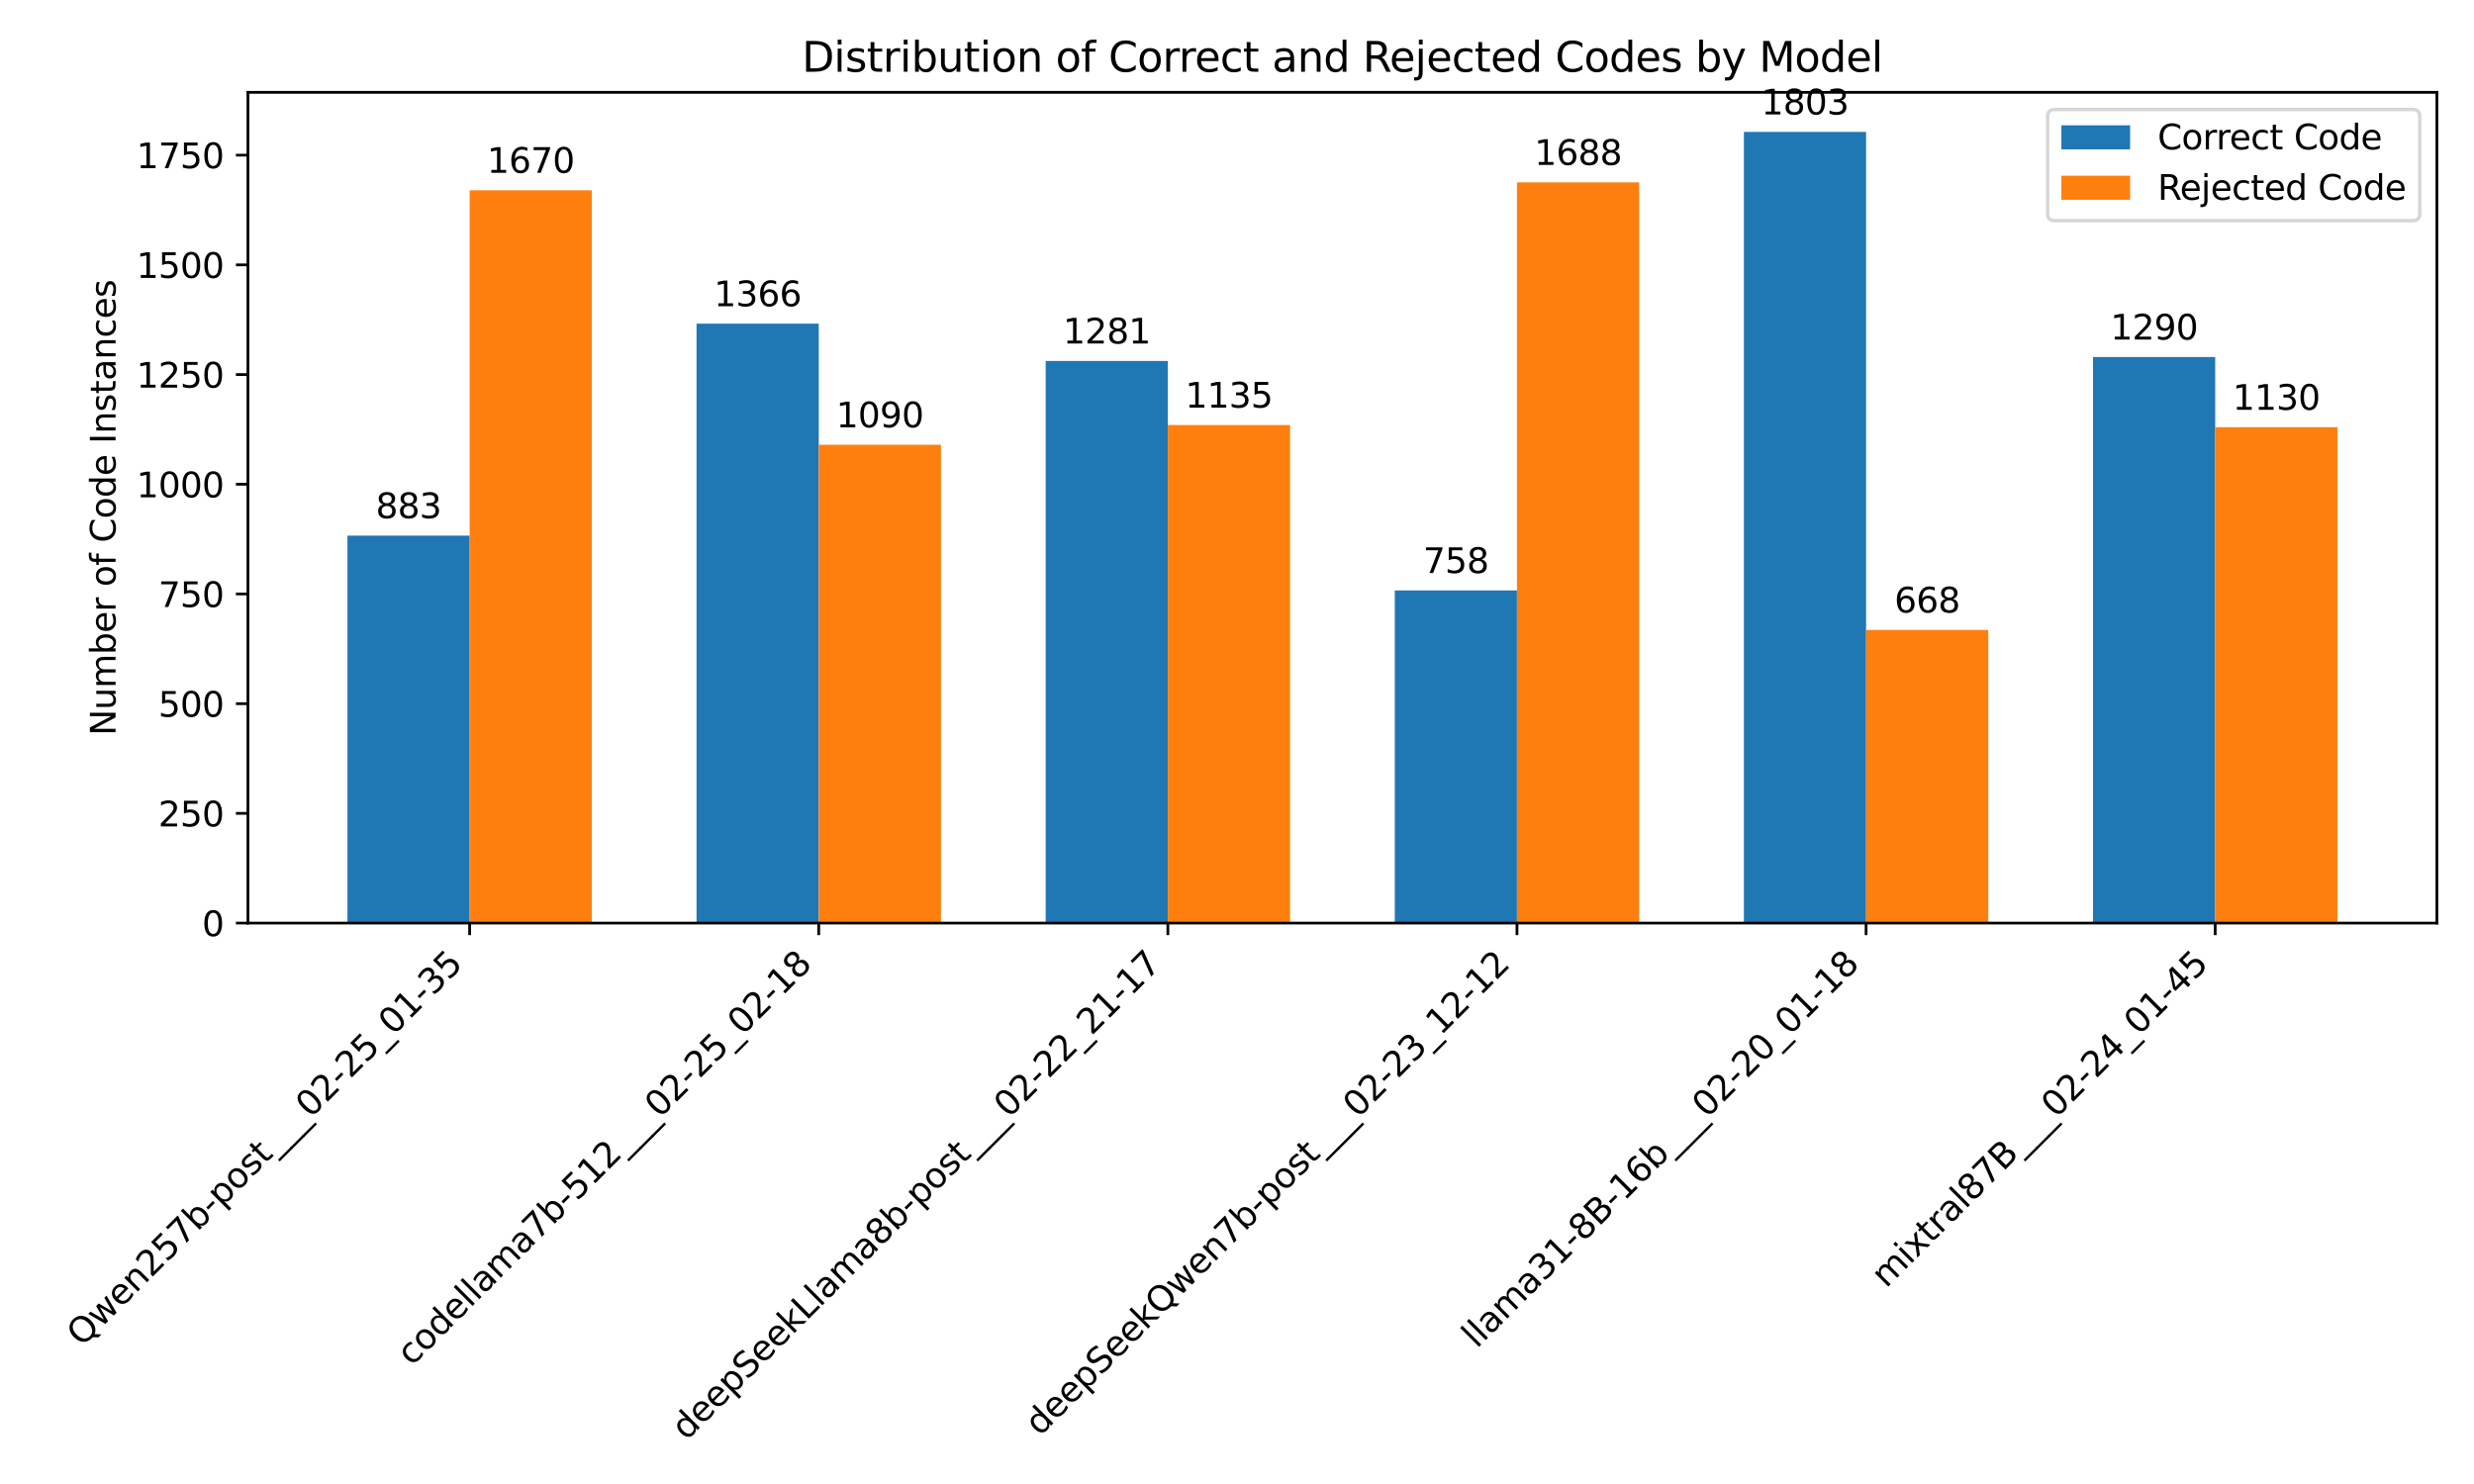 <?xml version="1.0" encoding="utf-8" standalone="no"?>
<!DOCTYPE svg PUBLIC "-//W3C//DTD SVG 1.1//EN"
  "http://www.w3.org/Graphics/SVG/1.1/DTD/svg11.dtd">
<svg xmlns:xlink="http://www.w3.org/1999/xlink" width="720pt" height="432pt" viewBox="0 0 720 432" xmlns="http://www.w3.org/2000/svg" version="1.1">
 <defs>
  <style type="text/css">*{stroke-linejoin: round; stroke-linecap: butt}</style>
 </defs>
 <g id="figure_1">
  <g id="patch_1">
   <path d="M 0 432 
L 720 432 
L 720 0 
L 0 0 
z
" style="fill: #ffffff"/>
  </g>
  <g id="axes_1">
   <g id="patch_2">
    <path d="M 72.157 268.712 
L 709.2 268.712 
L 709.2 26.88 
L 72.157 26.88 
z
" style="fill: #ffffff"/>
   </g>
   <g id="patch_3">
    <path d="M 101.113 268.712 
L 136.674 268.712 
L 136.674 155.917 
L 101.113 155.917 
z
" clip-path="url(#pff0de6bb95)" style="fill: #1f77b4"/>
   </g>
   <g id="patch_4">
    <path d="M 202.715 268.712 
L 238.276 268.712 
L 238.276 94.218 
L 202.715 94.218 
z
" clip-path="url(#pff0de6bb95)" style="fill: #1f77b4"/>
   </g>
   <g id="patch_5">
    <path d="M 304.317 268.712 
L 339.877 268.712 
L 339.877 105.076 
L 304.317 105.076 
z
" clip-path="url(#pff0de6bb95)" style="fill: #1f77b4"/>
   </g>
   <g id="patch_6">
    <path d="M 405.919 268.712 
L 441.479 268.712 
L 441.479 171.885 
L 405.919 171.885 
z
" clip-path="url(#pff0de6bb95)" style="fill: #1f77b4"/>
   </g>
   <g id="patch_7">
    <path d="M 507.52 268.712 
L 543.081 268.712 
L 543.081 38.396 
L 507.52 38.396 
z
" clip-path="url(#pff0de6bb95)" style="fill: #1f77b4"/>
   </g>
   <g id="patch_8">
    <path d="M 609.122 268.712 
L 644.683 268.712 
L 644.683 103.927 
L 609.122 103.927 
z
" clip-path="url(#pff0de6bb95)" style="fill: #1f77b4"/>
   </g>
   <g id="patch_9">
    <path d="M 136.674 268.712 
L 172.234 268.712 
L 172.234 55.385 
L 136.674 55.385 
z
" clip-path="url(#pff0de6bb95)" style="fill: #ff7f0e"/>
   </g>
   <g id="patch_10">
    <path d="M 238.276 268.712 
L 273.836 268.712 
L 273.836 129.475 
L 238.276 129.475 
z
" clip-path="url(#pff0de6bb95)" style="fill: #ff7f0e"/>
   </g>
   <g id="patch_11">
    <path d="M 339.877 268.712 
L 375.438 268.712 
L 375.438 123.726 
L 339.877 123.726 
z
" clip-path="url(#pff0de6bb95)" style="fill: #ff7f0e"/>
   </g>
   <g id="patch_12">
    <path d="M 441.479 268.712 
L 477.04 268.712 
L 477.04 53.086 
L 441.479 53.086 
z
" clip-path="url(#pff0de6bb95)" style="fill: #ff7f0e"/>
   </g>
   <g id="patch_13">
    <path d="M 543.081 268.712 
L 578.642 268.712 
L 578.642 183.381 
L 543.081 183.381 
z
" clip-path="url(#pff0de6bb95)" style="fill: #ff7f0e"/>
   </g>
   <g id="patch_14">
    <path d="M 644.683 268.712 
L 680.243 268.712 
L 680.243 124.365 
L 644.683 124.365 
z
" clip-path="url(#pff0de6bb95)" style="fill: #ff7f0e"/>
   </g>
   <g id="matplotlib.axis_1">
    <g id="xtick_1">
     <g id="line2d_1">
      <defs>
       <path id="m7104bd0676" d="M 0 0 
L 0 3.5 
" style="stroke: #000000; stroke-width: 0.8"/>
      </defs>
      <g>
       <use xlink:href="#m7104bd0676" x="136.674" y="268.712" style="stroke: #000000; stroke-width: 0.8"/>
      </g>
     </g>
     <g id="text_1">
      <!-- Qwen257b-post___02-25_01-35 -->
      <g transform="translate(23.781 392.31) rotate(-45) scale(0.1 -0.1)">
       <defs>
        <path id="DejaVuSans-51" d="M 2522 4238 
Q 1834 4238 1429 3725 
Q 1025 3213 1025 2328 
Q 1025 1447 1429 934 
Q 1834 422 2522 422 
Q 3209 422 3611 934 
Q 4013 1447 4013 2328 
Q 4013 3213 3611 3725 
Q 3209 4238 2522 4238 
z
M 3406 84 
L 4238 -825 
L 3475 -825 
L 2784 -78 
Q 2681 -84 2626 -87 
Q 2572 -91 2522 -91 
Q 1538 -91 948 567 
Q 359 1225 359 2328 
Q 359 3434 948 4092 
Q 1538 4750 2522 4750 
Q 3503 4750 4090 4092 
Q 4678 3434 4678 2328 
Q 4678 1516 4351 937 
Q 4025 359 3406 84 
z
" transform="scale(0.016)"/>
        <path id="DejaVuSans-77" d="M 269 3500 
L 844 3500 
L 1563 769 
L 2278 3500 
L 2956 3500 
L 3675 769 
L 4391 3500 
L 4966 3500 
L 4050 0 
L 3372 0 
L 2619 2869 
L 1863 0 
L 1184 0 
L 269 3500 
z
" transform="scale(0.016)"/>
        <path id="DejaVuSans-65" d="M 3597 1894 
L 3597 1613 
L 953 1613 
Q 991 1019 1311 708 
Q 1631 397 2203 397 
Q 2534 397 2845 478 
Q 3156 559 3463 722 
L 3463 178 
Q 3153 47 2828 -22 
Q 2503 -91 2169 -91 
Q 1331 -91 842 396 
Q 353 884 353 1716 
Q 353 2575 817 3079 
Q 1281 3584 2069 3584 
Q 2775 3584 3186 3129 
Q 3597 2675 3597 1894 
z
M 3022 2063 
Q 3016 2534 2758 2815 
Q 2500 3097 2075 3097 
Q 1594 3097 1305 2825 
Q 1016 2553 972 2059 
L 3022 2063 
z
" transform="scale(0.016)"/>
        <path id="DejaVuSans-6e" d="M 3513 2113 
L 3513 0 
L 2938 0 
L 2938 2094 
Q 2938 2591 2744 2837 
Q 2550 3084 2163 3084 
Q 1697 3084 1428 2787 
Q 1159 2491 1159 1978 
L 1159 0 
L 581 0 
L 581 3500 
L 1159 3500 
L 1159 2956 
Q 1366 3272 1645 3428 
Q 1925 3584 2291 3584 
Q 2894 3584 3203 3211 
Q 3513 2838 3513 2113 
z
" transform="scale(0.016)"/>
        <path id="DejaVuSans-32" d="M 1228 531 
L 3431 531 
L 3431 0 
L 469 0 
L 469 531 
Q 828 903 1448 1529 
Q 2069 2156 2228 2338 
Q 2531 2678 2651 2914 
Q 2772 3150 2772 3378 
Q 2772 3750 2511 3984 
Q 2250 4219 1831 4219 
Q 1534 4219 1204 4116 
Q 875 4013 500 3803 
L 500 4441 
Q 881 4594 1212 4672 
Q 1544 4750 1819 4750 
Q 2544 4750 2975 4387 
Q 3406 4025 3406 3419 
Q 3406 3131 3298 2873 
Q 3191 2616 2906 2266 
Q 2828 2175 2409 1742 
Q 1991 1309 1228 531 
z
" transform="scale(0.016)"/>
        <path id="DejaVuSans-35" d="M 691 4666 
L 3169 4666 
L 3169 4134 
L 1269 4134 
L 1269 2991 
Q 1406 3038 1543 3061 
Q 1681 3084 1819 3084 
Q 2600 3084 3056 2656 
Q 3513 2228 3513 1497 
Q 3513 744 3044 326 
Q 2575 -91 1722 -91 
Q 1428 -91 1123 -41 
Q 819 9 494 109 
L 494 744 
Q 775 591 1075 516 
Q 1375 441 1709 441 
Q 2250 441 2565 725 
Q 2881 1009 2881 1497 
Q 2881 1984 2565 2268 
Q 2250 2553 1709 2553 
Q 1456 2553 1204 2497 
Q 953 2441 691 2322 
L 691 4666 
z
" transform="scale(0.016)"/>
        <path id="DejaVuSans-37" d="M 525 4666 
L 3525 4666 
L 3525 4397 
L 1831 0 
L 1172 0 
L 2766 4134 
L 525 4134 
L 525 4666 
z
" transform="scale(0.016)"/>
        <path id="DejaVuSans-62" d="M 3116 1747 
Q 3116 2381 2855 2742 
Q 2594 3103 2138 3103 
Q 1681 3103 1420 2742 
Q 1159 2381 1159 1747 
Q 1159 1113 1420 752 
Q 1681 391 2138 391 
Q 2594 391 2855 752 
Q 3116 1113 3116 1747 
z
M 1159 2969 
Q 1341 3281 1617 3432 
Q 1894 3584 2278 3584 
Q 2916 3584 3314 3078 
Q 3713 2572 3713 1747 
Q 3713 922 3314 415 
Q 2916 -91 2278 -91 
Q 1894 -91 1617 61 
Q 1341 213 1159 525 
L 1159 0 
L 581 0 
L 581 4863 
L 1159 4863 
L 1159 2969 
z
" transform="scale(0.016)"/>
        <path id="DejaVuSans-2d" d="M 313 2009 
L 1997 2009 
L 1997 1497 
L 313 1497 
L 313 2009 
z
" transform="scale(0.016)"/>
        <path id="DejaVuSans-70" d="M 1159 525 
L 1159 -1331 
L 581 -1331 
L 581 3500 
L 1159 3500 
L 1159 2969 
Q 1341 3281 1617 3432 
Q 1894 3584 2278 3584 
Q 2916 3584 3314 3078 
Q 3713 2572 3713 1747 
Q 3713 922 3314 415 
Q 2916 -91 2278 -91 
Q 1894 -91 1617 61 
Q 1341 213 1159 525 
z
M 3116 1747 
Q 3116 2381 2855 2742 
Q 2594 3103 2138 3103 
Q 1681 3103 1420 2742 
Q 1159 2381 1159 1747 
Q 1159 1113 1420 752 
Q 1681 391 2138 391 
Q 2594 391 2855 752 
Q 3116 1113 3116 1747 
z
" transform="scale(0.016)"/>
        <path id="DejaVuSans-6f" d="M 1959 3097 
Q 1497 3097 1228 2736 
Q 959 2375 959 1747 
Q 959 1119 1226 758 
Q 1494 397 1959 397 
Q 2419 397 2687 759 
Q 2956 1122 2956 1747 
Q 2956 2369 2687 2733 
Q 2419 3097 1959 3097 
z
M 1959 3584 
Q 2709 3584 3137 3096 
Q 3566 2609 3566 1747 
Q 3566 888 3137 398 
Q 2709 -91 1959 -91 
Q 1206 -91 779 398 
Q 353 888 353 1747 
Q 353 2609 779 3096 
Q 1206 3584 1959 3584 
z
" transform="scale(0.016)"/>
        <path id="DejaVuSans-73" d="M 2834 3397 
L 2834 2853 
Q 2591 2978 2328 3040 
Q 2066 3103 1784 3103 
Q 1356 3103 1142 2972 
Q 928 2841 928 2578 
Q 928 2378 1081 2264 
Q 1234 2150 1697 2047 
L 1894 2003 
Q 2506 1872 2764 1633 
Q 3022 1394 3022 966 
Q 3022 478 2636 193 
Q 2250 -91 1575 -91 
Q 1294 -91 989 -36 
Q 684 19 347 128 
L 347 722 
Q 666 556 975 473 
Q 1284 391 1588 391 
Q 1994 391 2212 530 
Q 2431 669 2431 922 
Q 2431 1156 2273 1281 
Q 2116 1406 1581 1522 
L 1381 1569 
Q 847 1681 609 1914 
Q 372 2147 372 2553 
Q 372 3047 722 3315 
Q 1072 3584 1716 3584 
Q 2034 3584 2315 3537 
Q 2597 3491 2834 3397 
z
" transform="scale(0.016)"/>
        <path id="DejaVuSans-74" d="M 1172 4494 
L 1172 3500 
L 2356 3500 
L 2356 3053 
L 1172 3053 
L 1172 1153 
Q 1172 725 1289 603 
Q 1406 481 1766 481 
L 2356 481 
L 2356 0 
L 1766 0 
Q 1100 0 847 248 
Q 594 497 594 1153 
L 594 3053 
L 172 3053 
L 172 3500 
L 594 3500 
L 594 4494 
L 1172 4494 
z
" transform="scale(0.016)"/>
        <path id="DejaVuSans-5f" d="M 3263 -1063 
L 3263 -1509 
L -63 -1509 
L -63 -1063 
L 3263 -1063 
z
" transform="scale(0.016)"/>
        <path id="DejaVuSans-30" d="M 2034 4250 
Q 1547 4250 1301 3770 
Q 1056 3291 1056 2328 
Q 1056 1369 1301 889 
Q 1547 409 2034 409 
Q 2525 409 2770 889 
Q 3016 1369 3016 2328 
Q 3016 3291 2770 3770 
Q 2525 4250 2034 4250 
z
M 2034 4750 
Q 2819 4750 3233 4129 
Q 3647 3509 3647 2328 
Q 3647 1150 3233 529 
Q 2819 -91 2034 -91 
Q 1250 -91 836 529 
Q 422 1150 422 2328 
Q 422 3509 836 4129 
Q 1250 4750 2034 4750 
z
" transform="scale(0.016)"/>
        <path id="DejaVuSans-31" d="M 794 531 
L 1825 531 
L 1825 4091 
L 703 3866 
L 703 4441 
L 1819 4666 
L 2450 4666 
L 2450 531 
L 3481 531 
L 3481 0 
L 794 0 
L 794 531 
z
" transform="scale(0.016)"/>
        <path id="DejaVuSans-33" d="M 2597 2516 
Q 3050 2419 3304 2112 
Q 3559 1806 3559 1356 
Q 3559 666 3084 287 
Q 2609 -91 1734 -91 
Q 1441 -91 1130 -33 
Q 819 25 488 141 
L 488 750 
Q 750 597 1062 519 
Q 1375 441 1716 441 
Q 2309 441 2620 675 
Q 2931 909 2931 1356 
Q 2931 1769 2642 2001 
Q 2353 2234 1838 2234 
L 1294 2234 
L 1294 2753 
L 1863 2753 
Q 2328 2753 2575 2939 
Q 2822 3125 2822 3475 
Q 2822 3834 2567 4026 
Q 2313 4219 1838 4219 
Q 1578 4219 1281 4162 
Q 984 4106 628 3988 
L 628 4550 
Q 988 4650 1302 4700 
Q 1616 4750 1894 4750 
Q 2613 4750 3031 4423 
Q 3450 4097 3450 3541 
Q 3450 3153 3228 2886 
Q 3006 2619 2597 2516 
z
" transform="scale(0.016)"/>
       </defs>
       <use xlink:href="#DejaVuSans-51"/>
       <use xlink:href="#DejaVuSans-77" x="78.711"/>
       <use xlink:href="#DejaVuSans-65" x="160.498"/>
       <use xlink:href="#DejaVuSans-6e" x="222.021"/>
       <use xlink:href="#DejaVuSans-32" x="285.4"/>
       <use xlink:href="#DejaVuSans-35" x="349.023"/>
       <use xlink:href="#DejaVuSans-37" x="412.646"/>
       <use xlink:href="#DejaVuSans-62" x="476.27"/>
       <use xlink:href="#DejaVuSans-2d" x="539.746"/>
       <use xlink:href="#DejaVuSans-70" x="575.83"/>
       <use xlink:href="#DejaVuSans-6f" x="639.307"/>
       <use xlink:href="#DejaVuSans-73" x="700.488"/>
       <use xlink:href="#DejaVuSans-74" x="752.588"/>
       <use xlink:href="#DejaVuSans-5f" x="791.797"/>
       <use xlink:href="#DejaVuSans-5f" x="841.797"/>
       <use xlink:href="#DejaVuSans-5f" x="891.797"/>
       <use xlink:href="#DejaVuSans-30" x="941.797"/>
       <use xlink:href="#DejaVuSans-32" x="1005.42"/>
       <use xlink:href="#DejaVuSans-2d" x="1069.043"/>
       <use xlink:href="#DejaVuSans-32" x="1105.127"/>
       <use xlink:href="#DejaVuSans-35" x="1168.75"/>
       <use xlink:href="#DejaVuSans-5f" x="1232.373"/>
       <use xlink:href="#DejaVuSans-30" x="1282.373"/>
       <use xlink:href="#DejaVuSans-31" x="1345.996"/>
       <use xlink:href="#DejaVuSans-2d" x="1409.619"/>
       <use xlink:href="#DejaVuSans-33" x="1445.703"/>
       <use xlink:href="#DejaVuSans-35" x="1509.326"/>
      </g>
     </g>
    </g>
    <g id="xtick_2">
     <g id="line2d_2">
      <g>
       <use xlink:href="#m7104bd0676" x="238.276" y="268.712" style="stroke: #000000; stroke-width: 0.8"/>
      </g>
     </g>
     <g id="text_2">
      <!-- codellama7b-512___02-25_02-18 -->
      <g transform="translate(119.799 397.894) rotate(-45) scale(0.1 -0.1)">
       <defs>
        <path id="DejaVuSans-63" d="M 3122 3366 
L 3122 2828 
Q 2878 2963 2633 3030 
Q 2388 3097 2138 3097 
Q 1578 3097 1268 2742 
Q 959 2388 959 1747 
Q 959 1106 1268 751 
Q 1578 397 2138 397 
Q 2388 397 2633 464 
Q 2878 531 3122 666 
L 3122 134 
Q 2881 22 2623 -34 
Q 2366 -91 2075 -91 
Q 1284 -91 818 406 
Q 353 903 353 1747 
Q 353 2603 823 3093 
Q 1294 3584 2113 3584 
Q 2378 3584 2631 3529 
Q 2884 3475 3122 3366 
z
" transform="scale(0.016)"/>
        <path id="DejaVuSans-64" d="M 2906 2969 
L 2906 4863 
L 3481 4863 
L 3481 0 
L 2906 0 
L 2906 525 
Q 2725 213 2448 61 
Q 2172 -91 1784 -91 
Q 1150 -91 751 415 
Q 353 922 353 1747 
Q 353 2572 751 3078 
Q 1150 3584 1784 3584 
Q 2172 3584 2448 3432 
Q 2725 3281 2906 2969 
z
M 947 1747 
Q 947 1113 1208 752 
Q 1469 391 1925 391 
Q 2381 391 2643 752 
Q 2906 1113 2906 1747 
Q 2906 2381 2643 2742 
Q 2381 3103 1925 3103 
Q 1469 3103 1208 2742 
Q 947 2381 947 1747 
z
" transform="scale(0.016)"/>
        <path id="DejaVuSans-6c" d="M 603 4863 
L 1178 4863 
L 1178 0 
L 603 0 
L 603 4863 
z
" transform="scale(0.016)"/>
        <path id="DejaVuSans-61" d="M 2194 1759 
Q 1497 1759 1228 1600 
Q 959 1441 959 1056 
Q 959 750 1161 570 
Q 1363 391 1709 391 
Q 2188 391 2477 730 
Q 2766 1069 2766 1631 
L 2766 1759 
L 2194 1759 
z
M 3341 1997 
L 3341 0 
L 2766 0 
L 2766 531 
Q 2569 213 2275 61 
Q 1981 -91 1556 -91 
Q 1019 -91 701 211 
Q 384 513 384 1019 
Q 384 1609 779 1909 
Q 1175 2209 1959 2209 
L 2766 2209 
L 2766 2266 
Q 2766 2663 2505 2880 
Q 2244 3097 1772 3097 
Q 1472 3097 1187 3025 
Q 903 2953 641 2809 
L 641 3341 
Q 956 3463 1253 3523 
Q 1550 3584 1831 3584 
Q 2591 3584 2966 3190 
Q 3341 2797 3341 1997 
z
" transform="scale(0.016)"/>
        <path id="DejaVuSans-6d" d="M 3328 2828 
Q 3544 3216 3844 3400 
Q 4144 3584 4550 3584 
Q 5097 3584 5394 3201 
Q 5691 2819 5691 2113 
L 5691 0 
L 5113 0 
L 5113 2094 
Q 5113 2597 4934 2840 
Q 4756 3084 4391 3084 
Q 3944 3084 3684 2787 
Q 3425 2491 3425 1978 
L 3425 0 
L 2847 0 
L 2847 2094 
Q 2847 2600 2669 2842 
Q 2491 3084 2119 3084 
Q 1678 3084 1418 2786 
Q 1159 2488 1159 1978 
L 1159 0 
L 581 0 
L 581 3500 
L 1159 3500 
L 1159 2956 
Q 1356 3278 1631 3431 
Q 1906 3584 2284 3584 
Q 2666 3584 2933 3390 
Q 3200 3197 3328 2828 
z
" transform="scale(0.016)"/>
        <path id="DejaVuSans-38" d="M 2034 2216 
Q 1584 2216 1326 1975 
Q 1069 1734 1069 1313 
Q 1069 891 1326 650 
Q 1584 409 2034 409 
Q 2484 409 2743 651 
Q 3003 894 3003 1313 
Q 3003 1734 2745 1975 
Q 2488 2216 2034 2216 
z
M 1403 2484 
Q 997 2584 770 2862 
Q 544 3141 544 3541 
Q 544 4100 942 4425 
Q 1341 4750 2034 4750 
Q 2731 4750 3128 4425 
Q 3525 4100 3525 3541 
Q 3525 3141 3298 2862 
Q 3072 2584 2669 2484 
Q 3125 2378 3379 2068 
Q 3634 1759 3634 1313 
Q 3634 634 3220 271 
Q 2806 -91 2034 -91 
Q 1263 -91 848 271 
Q 434 634 434 1313 
Q 434 1759 690 2068 
Q 947 2378 1403 2484 
z
M 1172 3481 
Q 1172 3119 1398 2916 
Q 1625 2713 2034 2713 
Q 2441 2713 2670 2916 
Q 2900 3119 2900 3481 
Q 2900 3844 2670 4047 
Q 2441 4250 2034 4250 
Q 1625 4250 1398 4047 
Q 1172 3844 1172 3481 
z
" transform="scale(0.016)"/>
       </defs>
       <use xlink:href="#DejaVuSans-63"/>
       <use xlink:href="#DejaVuSans-6f" x="54.98"/>
       <use xlink:href="#DejaVuSans-64" x="116.162"/>
       <use xlink:href="#DejaVuSans-65" x="179.639"/>
       <use xlink:href="#DejaVuSans-6c" x="241.162"/>
       <use xlink:href="#DejaVuSans-6c" x="268.945"/>
       <use xlink:href="#DejaVuSans-61" x="296.729"/>
       <use xlink:href="#DejaVuSans-6d" x="358.008"/>
       <use xlink:href="#DejaVuSans-61" x="455.42"/>
       <use xlink:href="#DejaVuSans-37" x="516.699"/>
       <use xlink:href="#DejaVuSans-62" x="580.322"/>
       <use xlink:href="#DejaVuSans-2d" x="643.799"/>
       <use xlink:href="#DejaVuSans-35" x="679.883"/>
       <use xlink:href="#DejaVuSans-31" x="743.506"/>
       <use xlink:href="#DejaVuSans-32" x="807.129"/>
       <use xlink:href="#DejaVuSans-5f" x="870.752"/>
       <use xlink:href="#DejaVuSans-5f" x="920.752"/>
       <use xlink:href="#DejaVuSans-5f" x="970.752"/>
       <use xlink:href="#DejaVuSans-30" x="1020.752"/>
       <use xlink:href="#DejaVuSans-32" x="1084.375"/>
       <use xlink:href="#DejaVuSans-2d" x="1147.998"/>
       <use xlink:href="#DejaVuSans-32" x="1184.082"/>
       <use xlink:href="#DejaVuSans-35" x="1247.705"/>
       <use xlink:href="#DejaVuSans-5f" x="1311.328"/>
       <use xlink:href="#DejaVuSans-30" x="1361.328"/>
       <use xlink:href="#DejaVuSans-32" x="1424.951"/>
       <use xlink:href="#DejaVuSans-2d" x="1488.574"/>
       <use xlink:href="#DejaVuSans-31" x="1524.658"/>
       <use xlink:href="#DejaVuSans-38" x="1588.281"/>
      </g>
     </g>
    </g>
    <g id="xtick_3">
     <g id="line2d_3">
      <g>
       <use xlink:href="#m7104bd0676" x="339.877" y="268.712" style="stroke: #000000; stroke-width: 0.8"/>
      </g>
     </g>
     <g id="text_3">
      <!-- deepSeekLlama8b-post___02-22_21-17 -->
      <g transform="translate(199.74 419.555) rotate(-45) scale(0.1 -0.1)">
       <defs>
        <path id="DejaVuSans-53" d="M 3425 4513 
L 3425 3897 
Q 3066 4069 2747 4153 
Q 2428 4238 2131 4238 
Q 1616 4238 1336 4038 
Q 1056 3838 1056 3469 
Q 1056 3159 1242 3001 
Q 1428 2844 1947 2747 
L 2328 2669 
Q 3034 2534 3370 2195 
Q 3706 1856 3706 1288 
Q 3706 609 3251 259 
Q 2797 -91 1919 -91 
Q 1588 -91 1214 -16 
Q 841 59 441 206 
L 441 856 
Q 825 641 1194 531 
Q 1563 422 1919 422 
Q 2459 422 2753 634 
Q 3047 847 3047 1241 
Q 3047 1584 2836 1778 
Q 2625 1972 2144 2069 
L 1759 2144 
Q 1053 2284 737 2584 
Q 422 2884 422 3419 
Q 422 4038 858 4394 
Q 1294 4750 2059 4750 
Q 2388 4750 2728 4690 
Q 3069 4631 3425 4513 
z
" transform="scale(0.016)"/>
        <path id="DejaVuSans-6b" d="M 581 4863 
L 1159 4863 
L 1159 1991 
L 2875 3500 
L 3609 3500 
L 1753 1863 
L 3688 0 
L 2938 0 
L 1159 1709 
L 1159 0 
L 581 0 
L 581 4863 
z
" transform="scale(0.016)"/>
        <path id="DejaVuSans-4c" d="M 628 4666 
L 1259 4666 
L 1259 531 
L 3531 531 
L 3531 0 
L 628 0 
L 628 4666 
z
" transform="scale(0.016)"/>
       </defs>
       <use xlink:href="#DejaVuSans-64"/>
       <use xlink:href="#DejaVuSans-65" x="63.477"/>
       <use xlink:href="#DejaVuSans-65" x="125"/>
       <use xlink:href="#DejaVuSans-70" x="186.523"/>
       <use xlink:href="#DejaVuSans-53" x="250"/>
       <use xlink:href="#DejaVuSans-65" x="313.477"/>
       <use xlink:href="#DejaVuSans-65" x="375"/>
       <use xlink:href="#DejaVuSans-6b" x="436.523"/>
       <use xlink:href="#DejaVuSans-4c" x="494.434"/>
       <use xlink:href="#DejaVuSans-6c" x="550.146"/>
       <use xlink:href="#DejaVuSans-61" x="577.93"/>
       <use xlink:href="#DejaVuSans-6d" x="639.209"/>
       <use xlink:href="#DejaVuSans-61" x="736.621"/>
       <use xlink:href="#DejaVuSans-38" x="797.9"/>
       <use xlink:href="#DejaVuSans-62" x="861.523"/>
       <use xlink:href="#DejaVuSans-2d" x="925"/>
       <use xlink:href="#DejaVuSans-70" x="961.084"/>
       <use xlink:href="#DejaVuSans-6f" x="1024.561"/>
       <use xlink:href="#DejaVuSans-73" x="1085.742"/>
       <use xlink:href="#DejaVuSans-74" x="1137.842"/>
       <use xlink:href="#DejaVuSans-5f" x="1177.051"/>
       <use xlink:href="#DejaVuSans-5f" x="1227.051"/>
       <use xlink:href="#DejaVuSans-5f" x="1277.051"/>
       <use xlink:href="#DejaVuSans-30" x="1327.051"/>
       <use xlink:href="#DejaVuSans-32" x="1390.674"/>
       <use xlink:href="#DejaVuSans-2d" x="1454.297"/>
       <use xlink:href="#DejaVuSans-32" x="1490.381"/>
       <use xlink:href="#DejaVuSans-32" x="1554.004"/>
       <use xlink:href="#DejaVuSans-5f" x="1617.627"/>
       <use xlink:href="#DejaVuSans-32" x="1667.627"/>
       <use xlink:href="#DejaVuSans-31" x="1731.25"/>
       <use xlink:href="#DejaVuSans-2d" x="1794.873"/>
       <use xlink:href="#DejaVuSans-31" x="1830.957"/>
       <use xlink:href="#DejaVuSans-37" x="1894.58"/>
      </g>
     </g>
    </g>
    <g id="xtick_4">
     <g id="line2d_4">
      <g>
       <use xlink:href="#m7104bd0676" x="441.479" y="268.712" style="stroke: #000000; stroke-width: 0.8"/>
      </g>
     </g>
     <g id="text_4">
      <!-- deepSeekQwen7b-post___02-23_12-12 -->
      <g transform="translate(302.619 418.278) rotate(-45) scale(0.1 -0.1)">
       <use xlink:href="#DejaVuSans-64"/>
       <use xlink:href="#DejaVuSans-65" x="63.477"/>
       <use xlink:href="#DejaVuSans-65" x="125"/>
       <use xlink:href="#DejaVuSans-70" x="186.523"/>
       <use xlink:href="#DejaVuSans-53" x="250"/>
       <use xlink:href="#DejaVuSans-65" x="313.477"/>
       <use xlink:href="#DejaVuSans-65" x="375"/>
       <use xlink:href="#DejaVuSans-6b" x="436.523"/>
       <use xlink:href="#DejaVuSans-51" x="494.434"/>
       <use xlink:href="#DejaVuSans-77" x="573.145"/>
       <use xlink:href="#DejaVuSans-65" x="654.932"/>
       <use xlink:href="#DejaVuSans-6e" x="716.455"/>
       <use xlink:href="#DejaVuSans-37" x="779.834"/>
       <use xlink:href="#DejaVuSans-62" x="843.457"/>
       <use xlink:href="#DejaVuSans-2d" x="906.934"/>
       <use xlink:href="#DejaVuSans-70" x="943.018"/>
       <use xlink:href="#DejaVuSans-6f" x="1006.494"/>
       <use xlink:href="#DejaVuSans-73" x="1067.676"/>
       <use xlink:href="#DejaVuSans-74" x="1119.775"/>
       <use xlink:href="#DejaVuSans-5f" x="1158.984"/>
       <use xlink:href="#DejaVuSans-5f" x="1208.984"/>
       <use xlink:href="#DejaVuSans-5f" x="1258.984"/>
       <use xlink:href="#DejaVuSans-30" x="1308.984"/>
       <use xlink:href="#DejaVuSans-32" x="1372.607"/>
       <use xlink:href="#DejaVuSans-2d" x="1436.23"/>
       <use xlink:href="#DejaVuSans-32" x="1472.314"/>
       <use xlink:href="#DejaVuSans-33" x="1535.938"/>
       <use xlink:href="#DejaVuSans-5f" x="1599.561"/>
       <use xlink:href="#DejaVuSans-31" x="1649.561"/>
       <use xlink:href="#DejaVuSans-32" x="1713.184"/>
       <use xlink:href="#DejaVuSans-2d" x="1776.807"/>
       <use xlink:href="#DejaVuSans-31" x="1812.891"/>
       <use xlink:href="#DejaVuSans-32" x="1876.514"/>
      </g>
     </g>
    </g>
    <g id="xtick_5">
     <g id="line2d_5">
      <g>
       <use xlink:href="#m7104bd0676" x="543.081" y="268.712" style="stroke: #000000; stroke-width: 0.8"/>
      </g>
     </g>
     <g id="text_5">
      <!-- llama31-8B-16b___02-20_01-18 -->
      <g transform="translate(429.757 392.741) rotate(-45) scale(0.1 -0.1)">
       <defs>
        <path id="DejaVuSans-42" d="M 1259 2228 
L 1259 519 
L 2272 519 
Q 2781 519 3026 730 
Q 3272 941 3272 1375 
Q 3272 1813 3026 2020 
Q 2781 2228 2272 2228 
L 1259 2228 
z
M 1259 4147 
L 1259 2741 
L 2194 2741 
Q 2656 2741 2882 2914 
Q 3109 3088 3109 3444 
Q 3109 3797 2882 3972 
Q 2656 4147 2194 4147 
L 1259 4147 
z
M 628 4666 
L 2241 4666 
Q 2963 4666 3353 4366 
Q 3744 4066 3744 3513 
Q 3744 3084 3544 2831 
Q 3344 2578 2956 2516 
Q 3422 2416 3680 2098 
Q 3938 1781 3938 1306 
Q 3938 681 3513 340 
Q 3088 0 2303 0 
L 628 0 
L 628 4666 
z
" transform="scale(0.016)"/>
        <path id="DejaVuSans-36" d="M 2113 2584 
Q 1688 2584 1439 2293 
Q 1191 2003 1191 1497 
Q 1191 994 1439 701 
Q 1688 409 2113 409 
Q 2538 409 2786 701 
Q 3034 994 3034 1497 
Q 3034 2003 2786 2293 
Q 2538 2584 2113 2584 
z
M 3366 4563 
L 3366 3988 
Q 3128 4100 2886 4159 
Q 2644 4219 2406 4219 
Q 1781 4219 1451 3797 
Q 1122 3375 1075 2522 
Q 1259 2794 1537 2939 
Q 1816 3084 2150 3084 
Q 2853 3084 3261 2657 
Q 3669 2231 3669 1497 
Q 3669 778 3244 343 
Q 2819 -91 2113 -91 
Q 1303 -91 875 529 
Q 447 1150 447 2328 
Q 447 3434 972 4092 
Q 1497 4750 2381 4750 
Q 2619 4750 2861 4703 
Q 3103 4656 3366 4563 
z
" transform="scale(0.016)"/>
       </defs>
       <use xlink:href="#DejaVuSans-6c"/>
       <use xlink:href="#DejaVuSans-6c" x="27.783"/>
       <use xlink:href="#DejaVuSans-61" x="55.566"/>
       <use xlink:href="#DejaVuSans-6d" x="116.846"/>
       <use xlink:href="#DejaVuSans-61" x="214.258"/>
       <use xlink:href="#DejaVuSans-33" x="275.537"/>
       <use xlink:href="#DejaVuSans-31" x="339.16"/>
       <use xlink:href="#DejaVuSans-2d" x="402.783"/>
       <use xlink:href="#DejaVuSans-38" x="438.867"/>
       <use xlink:href="#DejaVuSans-42" x="502.49"/>
       <use xlink:href="#DejaVuSans-2d" x="571.094"/>
       <use xlink:href="#DejaVuSans-31" x="607.178"/>
       <use xlink:href="#DejaVuSans-36" x="670.801"/>
       <use xlink:href="#DejaVuSans-62" x="734.424"/>
       <use xlink:href="#DejaVuSans-5f" x="797.9"/>
       <use xlink:href="#DejaVuSans-5f" x="847.9"/>
       <use xlink:href="#DejaVuSans-5f" x="897.9"/>
       <use xlink:href="#DejaVuSans-30" x="947.9"/>
       <use xlink:href="#DejaVuSans-32" x="1011.523"/>
       <use xlink:href="#DejaVuSans-2d" x="1075.146"/>
       <use xlink:href="#DejaVuSans-32" x="1111.23"/>
       <use xlink:href="#DejaVuSans-30" x="1174.854"/>
       <use xlink:href="#DejaVuSans-5f" x="1238.477"/>
       <use xlink:href="#DejaVuSans-30" x="1288.477"/>
       <use xlink:href="#DejaVuSans-31" x="1352.1"/>
       <use xlink:href="#DejaVuSans-2d" x="1415.723"/>
       <use xlink:href="#DejaVuSans-31" x="1451.807"/>
       <use xlink:href="#DejaVuSans-38" x="1515.43"/>
      </g>
     </g>
    </g>
    <g id="xtick_6">
     <g id="line2d_6">
      <g>
       <use xlink:href="#m7104bd0676" x="644.683" y="268.712" style="stroke: #000000; stroke-width: 0.8"/>
      </g>
     </g>
     <g id="text_6">
      <!-- mixtral87B___02-24_01-45 -->
      <g transform="translate(548.916 375.184) rotate(-45) scale(0.1 -0.1)">
       <defs>
        <path id="DejaVuSans-69" d="M 603 3500 
L 1178 3500 
L 1178 0 
L 603 0 
L 603 3500 
z
M 603 4863 
L 1178 4863 
L 1178 4134 
L 603 4134 
L 603 4863 
z
" transform="scale(0.016)"/>
        <path id="DejaVuSans-78" d="M 3513 3500 
L 2247 1797 
L 3578 0 
L 2900 0 
L 1881 1375 
L 863 0 
L 184 0 
L 1544 1831 
L 300 3500 
L 978 3500 
L 1906 2253 
L 2834 3500 
L 3513 3500 
z
" transform="scale(0.016)"/>
        <path id="DejaVuSans-72" d="M 2631 2963 
Q 2534 3019 2420 3045 
Q 2306 3072 2169 3072 
Q 1681 3072 1420 2755 
Q 1159 2438 1159 1844 
L 1159 0 
L 581 0 
L 581 3500 
L 1159 3500 
L 1159 2956 
Q 1341 3275 1631 3429 
Q 1922 3584 2338 3584 
Q 2397 3584 2469 3576 
Q 2541 3569 2628 3553 
L 2631 2963 
z
" transform="scale(0.016)"/>
        <path id="DejaVuSans-34" d="M 2419 4116 
L 825 1625 
L 2419 1625 
L 2419 4116 
z
M 2253 4666 
L 3047 4666 
L 3047 1625 
L 3713 1625 
L 3713 1100 
L 3047 1100 
L 3047 0 
L 2419 0 
L 2419 1100 
L 313 1100 
L 313 1709 
L 2253 4666 
z
" transform="scale(0.016)"/>
       </defs>
       <use xlink:href="#DejaVuSans-6d"/>
       <use xlink:href="#DejaVuSans-69" x="97.412"/>
       <use xlink:href="#DejaVuSans-78" x="125.195"/>
       <use xlink:href="#DejaVuSans-74" x="184.375"/>
       <use xlink:href="#DejaVuSans-72" x="223.584"/>
       <use xlink:href="#DejaVuSans-61" x="264.697"/>
       <use xlink:href="#DejaVuSans-6c" x="325.977"/>
       <use xlink:href="#DejaVuSans-38" x="353.76"/>
       <use xlink:href="#DejaVuSans-37" x="417.383"/>
       <use xlink:href="#DejaVuSans-42" x="481.006"/>
       <use xlink:href="#DejaVuSans-5f" x="549.609"/>
       <use xlink:href="#DejaVuSans-5f" x="599.609"/>
       <use xlink:href="#DejaVuSans-5f" x="649.609"/>
       <use xlink:href="#DejaVuSans-30" x="699.609"/>
       <use xlink:href="#DejaVuSans-32" x="763.232"/>
       <use xlink:href="#DejaVuSans-2d" x="826.855"/>
       <use xlink:href="#DejaVuSans-32" x="862.939"/>
       <use xlink:href="#DejaVuSans-34" x="926.562"/>
       <use xlink:href="#DejaVuSans-5f" x="990.186"/>
       <use xlink:href="#DejaVuSans-30" x="1040.186"/>
       <use xlink:href="#DejaVuSans-31" x="1103.809"/>
       <use xlink:href="#DejaVuSans-2d" x="1167.432"/>
       <use xlink:href="#DejaVuSans-34" x="1203.516"/>
       <use xlink:href="#DejaVuSans-35" x="1267.139"/>
      </g>
     </g>
    </g>
   </g>
   <g id="matplotlib.axis_2">
    <g id="ytick_1">
     <g id="line2d_7">
      <defs>
       <path id="mae1a88ff0b" d="M 0 0 
L -3.5 0 
" style="stroke: #000000; stroke-width: 0.8"/>
      </defs>
      <g>
       <use xlink:href="#mae1a88ff0b" x="72.157" y="268.712" style="stroke: #000000; stroke-width: 0.8"/>
      </g>
     </g>
     <g id="text_7">
      <!-- 0 -->
      <g transform="translate(58.794 272.511) scale(0.1 -0.1)">
       <use xlink:href="#DejaVuSans-30"/>
      </g>
     </g>
    </g>
    <g id="ytick_2">
     <g id="line2d_8">
      <g>
       <use xlink:href="#mae1a88ff0b" x="72.157" y="236.777" style="stroke: #000000; stroke-width: 0.8"/>
      </g>
     </g>
     <g id="text_8">
      <!-- 250 -->
      <g transform="translate(46.069 240.576) scale(0.1 -0.1)">
       <use xlink:href="#DejaVuSans-32"/>
       <use xlink:href="#DejaVuSans-35" x="63.623"/>
       <use xlink:href="#DejaVuSans-30" x="127.246"/>
      </g>
     </g>
    </g>
    <g id="ytick_3">
     <g id="line2d_9">
      <g>
       <use xlink:href="#mae1a88ff0b" x="72.157" y="204.842" style="stroke: #000000; stroke-width: 0.8"/>
      </g>
     </g>
     <g id="text_9">
      <!-- 500 -->
      <g transform="translate(46.069 208.641) scale(0.1 -0.1)">
       <use xlink:href="#DejaVuSans-35"/>
       <use xlink:href="#DejaVuSans-30" x="63.623"/>
       <use xlink:href="#DejaVuSans-30" x="127.246"/>
      </g>
     </g>
    </g>
    <g id="ytick_4">
     <g id="line2d_10">
      <g>
       <use xlink:href="#mae1a88ff0b" x="72.157" y="172.907" style="stroke: #000000; stroke-width: 0.8"/>
      </g>
     </g>
     <g id="text_10">
      <!-- 750 -->
      <g transform="translate(46.069 176.706) scale(0.1 -0.1)">
       <use xlink:href="#DejaVuSans-37"/>
       <use xlink:href="#DejaVuSans-35" x="63.623"/>
       <use xlink:href="#DejaVuSans-30" x="127.246"/>
      </g>
     </g>
    </g>
    <g id="ytick_5">
     <g id="line2d_11">
      <g>
       <use xlink:href="#mae1a88ff0b" x="72.157" y="140.971" style="stroke: #000000; stroke-width: 0.8"/>
      </g>
     </g>
     <g id="text_11">
      <!-- 1000 -->
      <g transform="translate(39.707 144.771) scale(0.1 -0.1)">
       <use xlink:href="#DejaVuSans-31"/>
       <use xlink:href="#DejaVuSans-30" x="63.623"/>
       <use xlink:href="#DejaVuSans-30" x="127.246"/>
       <use xlink:href="#DejaVuSans-30" x="190.869"/>
      </g>
     </g>
    </g>
    <g id="ytick_6">
     <g id="line2d_12">
      <g>
       <use xlink:href="#mae1a88ff0b" x="72.157" y="109.036" style="stroke: #000000; stroke-width: 0.8"/>
      </g>
     </g>
     <g id="text_12">
      <!-- 1250 -->
      <g transform="translate(39.707 112.836) scale(0.1 -0.1)">
       <use xlink:href="#DejaVuSans-31"/>
       <use xlink:href="#DejaVuSans-32" x="63.623"/>
       <use xlink:href="#DejaVuSans-35" x="127.246"/>
       <use xlink:href="#DejaVuSans-30" x="190.869"/>
      </g>
     </g>
    </g>
    <g id="ytick_7">
     <g id="line2d_13">
      <g>
       <use xlink:href="#mae1a88ff0b" x="72.157" y="77.101" style="stroke: #000000; stroke-width: 0.8"/>
      </g>
     </g>
     <g id="text_13">
      <!-- 1500 -->
      <g transform="translate(39.707 80.9) scale(0.1 -0.1)">
       <use xlink:href="#DejaVuSans-31"/>
       <use xlink:href="#DejaVuSans-35" x="63.623"/>
       <use xlink:href="#DejaVuSans-30" x="127.246"/>
       <use xlink:href="#DejaVuSans-30" x="190.869"/>
      </g>
     </g>
    </g>
    <g id="ytick_8">
     <g id="line2d_14">
      <g>
       <use xlink:href="#mae1a88ff0b" x="72.157" y="45.166" style="stroke: #000000; stroke-width: 0.8"/>
      </g>
     </g>
     <g id="text_14">
      <!-- 1750 -->
      <g transform="translate(39.707 48.965) scale(0.1 -0.1)">
       <use xlink:href="#DejaVuSans-31"/>
       <use xlink:href="#DejaVuSans-37" x="63.623"/>
       <use xlink:href="#DejaVuSans-35" x="127.246"/>
       <use xlink:href="#DejaVuSans-30" x="190.869"/>
      </g>
     </g>
    </g>
    <g id="text_15">
     <!-- Number of Code Instances -->
     <g transform="translate(33.627 214.142) rotate(-90) scale(0.1 -0.1)">
      <defs>
       <path id="DejaVuSans-4e" d="M 628 4666 
L 1478 4666 
L 3547 763 
L 3547 4666 
L 4159 4666 
L 4159 0 
L 3309 0 
L 1241 3903 
L 1241 0 
L 628 0 
L 628 4666 
z
" transform="scale(0.016)"/>
       <path id="DejaVuSans-75" d="M 544 1381 
L 544 3500 
L 1119 3500 
L 1119 1403 
Q 1119 906 1312 657 
Q 1506 409 1894 409 
Q 2359 409 2629 706 
Q 2900 1003 2900 1516 
L 2900 3500 
L 3475 3500 
L 3475 0 
L 2900 0 
L 2900 538 
Q 2691 219 2414 64 
Q 2138 -91 1772 -91 
Q 1169 -91 856 284 
Q 544 659 544 1381 
z
M 1991 3584 
L 1991 3584 
z
" transform="scale(0.016)"/>
       <path id="DejaVuSans-20" transform="scale(0.016)"/>
       <path id="DejaVuSans-66" d="M 2375 4863 
L 2375 4384 
L 1825 4384 
Q 1516 4384 1395 4259 
Q 1275 4134 1275 3809 
L 1275 3500 
L 2222 3500 
L 2222 3053 
L 1275 3053 
L 1275 0 
L 697 0 
L 697 3053 
L 147 3053 
L 147 3500 
L 697 3500 
L 697 3744 
Q 697 4328 969 4595 
Q 1241 4863 1831 4863 
L 2375 4863 
z
" transform="scale(0.016)"/>
       <path id="DejaVuSans-43" d="M 4122 4306 
L 4122 3641 
Q 3803 3938 3442 4084 
Q 3081 4231 2675 4231 
Q 1875 4231 1450 3742 
Q 1025 3253 1025 2328 
Q 1025 1406 1450 917 
Q 1875 428 2675 428 
Q 3081 428 3442 575 
Q 3803 722 4122 1019 
L 4122 359 
Q 3791 134 3420 21 
Q 3050 -91 2638 -91 
Q 1578 -91 968 557 
Q 359 1206 359 2328 
Q 359 3453 968 4101 
Q 1578 4750 2638 4750 
Q 3056 4750 3426 4639 
Q 3797 4528 4122 4306 
z
" transform="scale(0.016)"/>
       <path id="DejaVuSans-49" d="M 628 4666 
L 1259 4666 
L 1259 0 
L 628 0 
L 628 4666 
z
" transform="scale(0.016)"/>
      </defs>
      <use xlink:href="#DejaVuSans-4e"/>
      <use xlink:href="#DejaVuSans-75" x="74.805"/>
      <use xlink:href="#DejaVuSans-6d" x="138.184"/>
      <use xlink:href="#DejaVuSans-62" x="235.596"/>
      <use xlink:href="#DejaVuSans-65" x="299.072"/>
      <use xlink:href="#DejaVuSans-72" x="360.596"/>
      <use xlink:href="#DejaVuSans-20" x="401.709"/>
      <use xlink:href="#DejaVuSans-6f" x="433.496"/>
      <use xlink:href="#DejaVuSans-66" x="494.678"/>
      <use xlink:href="#DejaVuSans-20" x="529.883"/>
      <use xlink:href="#DejaVuSans-43" x="561.67"/>
      <use xlink:href="#DejaVuSans-6f" x="631.494"/>
      <use xlink:href="#DejaVuSans-64" x="692.676"/>
      <use xlink:href="#DejaVuSans-65" x="756.152"/>
      <use xlink:href="#DejaVuSans-20" x="817.676"/>
      <use xlink:href="#DejaVuSans-49" x="849.463"/>
      <use xlink:href="#DejaVuSans-6e" x="878.955"/>
      <use xlink:href="#DejaVuSans-73" x="942.334"/>
      <use xlink:href="#DejaVuSans-74" x="994.434"/>
      <use xlink:href="#DejaVuSans-61" x="1033.643"/>
      <use xlink:href="#DejaVuSans-6e" x="1094.922"/>
      <use xlink:href="#DejaVuSans-63" x="1158.301"/>
      <use xlink:href="#DejaVuSans-65" x="1213.281"/>
      <use xlink:href="#DejaVuSans-73" x="1274.805"/>
     </g>
    </g>
   </g>
   <g id="patch_15">
    <path d="M 72.157 268.712 
L 72.157 26.88 
" style="fill: none; stroke: #000000; stroke-width: 0.8; stroke-linejoin: miter; stroke-linecap: square"/>
   </g>
   <g id="patch_16">
    <path d="M 709.2 268.712 
L 709.2 26.88 
" style="fill: none; stroke: #000000; stroke-width: 0.8; stroke-linejoin: miter; stroke-linecap: square"/>
   </g>
   <g id="patch_17">
    <path d="M 72.157 268.712 
L 709.2 268.712 
" style="fill: none; stroke: #000000; stroke-width: 0.8; stroke-linejoin: miter; stroke-linecap: square"/>
   </g>
   <g id="patch_18">
    <path d="M 72.157 26.88 
L 709.2 26.88 
" style="fill: none; stroke: #000000; stroke-width: 0.8; stroke-linejoin: miter; stroke-linecap: square"/>
   </g>
   <g id="text_16">
    <!-- 883 -->
    <g transform="translate(109.35 150.837) scale(0.1 -0.1)">
     <use xlink:href="#DejaVuSans-38"/>
     <use xlink:href="#DejaVuSans-38" x="63.623"/>
     <use xlink:href="#DejaVuSans-33" x="127.246"/>
    </g>
   </g>
   <g id="text_17">
    <!-- 1366 -->
    <g transform="translate(207.77 89.139) scale(0.1 -0.1)">
     <use xlink:href="#DejaVuSans-31"/>
     <use xlink:href="#DejaVuSans-33" x="63.623"/>
     <use xlink:href="#DejaVuSans-36" x="127.246"/>
     <use xlink:href="#DejaVuSans-36" x="190.869"/>
    </g>
   </g>
   <g id="text_18">
    <!-- 1281 -->
    <g transform="translate(309.372 99.997) scale(0.1 -0.1)">
     <use xlink:href="#DejaVuSans-31"/>
     <use xlink:href="#DejaVuSans-32" x="63.623"/>
     <use xlink:href="#DejaVuSans-38" x="127.246"/>
     <use xlink:href="#DejaVuSans-31" x="190.869"/>
    </g>
   </g>
   <g id="text_19">
    <!-- 758 -->
    <g transform="translate(414.155 166.805) scale(0.1 -0.1)">
     <use xlink:href="#DejaVuSans-37"/>
     <use xlink:href="#DejaVuSans-35" x="63.623"/>
     <use xlink:href="#DejaVuSans-38" x="127.246"/>
    </g>
   </g>
   <g id="text_20">
    <!-- 1803 -->
    <g transform="translate(512.576 33.316) scale(0.1 -0.1)">
     <use xlink:href="#DejaVuSans-31"/>
     <use xlink:href="#DejaVuSans-38" x="63.623"/>
     <use xlink:href="#DejaVuSans-30" x="127.246"/>
     <use xlink:href="#DejaVuSans-33" x="190.869"/>
    </g>
   </g>
   <g id="text_21">
    <!-- 1290 -->
    <g transform="translate(614.178 98.847) scale(0.1 -0.1)">
     <defs>
      <path id="DejaVuSans-39" d="M 703 97 
L 703 672 
Q 941 559 1184 500 
Q 1428 441 1663 441 
Q 2288 441 2617 861 
Q 2947 1281 2994 2138 
Q 2813 1869 2534 1725 
Q 2256 1581 1919 1581 
Q 1219 1581 811 2004 
Q 403 2428 403 3163 
Q 403 3881 828 4315 
Q 1253 4750 1959 4750 
Q 2769 4750 3195 4129 
Q 3622 3509 3622 2328 
Q 3622 1225 3098 567 
Q 2575 -91 1691 -91 
Q 1453 -91 1209 -44 
Q 966 3 703 97 
z
M 1959 2075 
Q 2384 2075 2632 2365 
Q 2881 2656 2881 3163 
Q 2881 3666 2632 3958 
Q 2384 4250 1959 4250 
Q 1534 4250 1286 3958 
Q 1038 3666 1038 3163 
Q 1038 2656 1286 2365 
Q 1534 2075 1959 2075 
z
" transform="scale(0.016)"/>
     </defs>
     <use xlink:href="#DejaVuSans-31"/>
     <use xlink:href="#DejaVuSans-32" x="63.623"/>
     <use xlink:href="#DejaVuSans-39" x="127.246"/>
     <use xlink:href="#DejaVuSans-30" x="190.869"/>
    </g>
   </g>
   <g id="text_22">
    <!-- 1670 -->
    <g transform="translate(141.729 50.306) scale(0.1 -0.1)">
     <use xlink:href="#DejaVuSans-31"/>
     <use xlink:href="#DejaVuSans-36" x="63.623"/>
     <use xlink:href="#DejaVuSans-37" x="127.246"/>
     <use xlink:href="#DejaVuSans-30" x="190.869"/>
    </g>
   </g>
   <g id="text_23">
    <!-- 1090 -->
    <g transform="translate(243.331 124.395) scale(0.1 -0.1)">
     <use xlink:href="#DejaVuSans-31"/>
     <use xlink:href="#DejaVuSans-30" x="63.623"/>
     <use xlink:href="#DejaVuSans-39" x="127.246"/>
     <use xlink:href="#DejaVuSans-30" x="190.869"/>
    </g>
   </g>
   <g id="text_24">
    <!-- 1135 -->
    <g transform="translate(344.933 118.647) scale(0.1 -0.1)">
     <use xlink:href="#DejaVuSans-31"/>
     <use xlink:href="#DejaVuSans-31" x="63.623"/>
     <use xlink:href="#DejaVuSans-33" x="127.246"/>
     <use xlink:href="#DejaVuSans-35" x="190.869"/>
    </g>
   </g>
   <g id="text_25">
    <!-- 1688 -->
    <g transform="translate(446.535 48.006) scale(0.1 -0.1)">
     <use xlink:href="#DejaVuSans-31"/>
     <use xlink:href="#DejaVuSans-36" x="63.623"/>
     <use xlink:href="#DejaVuSans-38" x="127.246"/>
     <use xlink:href="#DejaVuSans-38" x="190.869"/>
    </g>
   </g>
   <g id="text_26">
    <!-- 668 -->
    <g transform="translate(551.318 178.302) scale(0.1 -0.1)">
     <use xlink:href="#DejaVuSans-36"/>
     <use xlink:href="#DejaVuSans-36" x="63.623"/>
     <use xlink:href="#DejaVuSans-38" x="127.246"/>
    </g>
   </g>
   <g id="text_27">
    <!-- 1130 -->
    <g transform="translate(649.738 119.285) scale(0.1 -0.1)">
     <use xlink:href="#DejaVuSans-31"/>
     <use xlink:href="#DejaVuSans-31" x="63.623"/>
     <use xlink:href="#DejaVuSans-33" x="127.246"/>
     <use xlink:href="#DejaVuSans-30" x="190.869"/>
    </g>
   </g>
   <g id="text_28">
    <!-- Distribution of Correct and Rejected Codes by Model -->
    <g transform="translate(233.393 20.88) scale(0.12 -0.12)">
     <defs>
      <path id="DejaVuSans-44" d="M 1259 4147 
L 1259 519 
L 2022 519 
Q 2988 519 3436 956 
Q 3884 1394 3884 2338 
Q 3884 3275 3436 3711 
Q 2988 4147 2022 4147 
L 1259 4147 
z
M 628 4666 
L 1925 4666 
Q 3281 4666 3915 4102 
Q 4550 3538 4550 2338 
Q 4550 1131 3912 565 
Q 3275 0 1925 0 
L 628 0 
L 628 4666 
z
" transform="scale(0.016)"/>
      <path id="DejaVuSans-52" d="M 2841 2188 
Q 3044 2119 3236 1894 
Q 3428 1669 3622 1275 
L 4263 0 
L 3584 0 
L 2988 1197 
Q 2756 1666 2539 1819 
Q 2322 1972 1947 1972 
L 1259 1972 
L 1259 0 
L 628 0 
L 628 4666 
L 2053 4666 
Q 2853 4666 3247 4331 
Q 3641 3997 3641 3322 
Q 3641 2881 3436 2590 
Q 3231 2300 2841 2188 
z
M 1259 4147 
L 1259 2491 
L 2053 2491 
Q 2509 2491 2742 2702 
Q 2975 2913 2975 3322 
Q 2975 3731 2742 3939 
Q 2509 4147 2053 4147 
L 1259 4147 
z
" transform="scale(0.016)"/>
      <path id="DejaVuSans-6a" d="M 603 3500 
L 1178 3500 
L 1178 -63 
Q 1178 -731 923 -1031 
Q 669 -1331 103 -1331 
L -116 -1331 
L -116 -844 
L 38 -844 
Q 366 -844 484 -692 
Q 603 -541 603 -63 
L 603 3500 
z
M 603 4863 
L 1178 4863 
L 1178 4134 
L 603 4134 
L 603 4863 
z
" transform="scale(0.016)"/>
      <path id="DejaVuSans-79" d="M 2059 -325 
Q 1816 -950 1584 -1140 
Q 1353 -1331 966 -1331 
L 506 -1331 
L 506 -850 
L 844 -850 
Q 1081 -850 1212 -737 
Q 1344 -625 1503 -206 
L 1606 56 
L 191 3500 
L 800 3500 
L 1894 763 
L 2988 3500 
L 3597 3500 
L 2059 -325 
z
" transform="scale(0.016)"/>
      <path id="DejaVuSans-4d" d="M 628 4666 
L 1569 4666 
L 2759 1491 
L 3956 4666 
L 4897 4666 
L 4897 0 
L 4281 0 
L 4281 4097 
L 3078 897 
L 2444 897 
L 1241 4097 
L 1241 0 
L 628 0 
L 628 4666 
z
" transform="scale(0.016)"/>
     </defs>
     <use xlink:href="#DejaVuSans-44"/>
     <use xlink:href="#DejaVuSans-69" x="77.002"/>
     <use xlink:href="#DejaVuSans-73" x="104.785"/>
     <use xlink:href="#DejaVuSans-74" x="156.885"/>
     <use xlink:href="#DejaVuSans-72" x="196.094"/>
     <use xlink:href="#DejaVuSans-69" x="237.207"/>
     <use xlink:href="#DejaVuSans-62" x="264.99"/>
     <use xlink:href="#DejaVuSans-75" x="328.467"/>
     <use xlink:href="#DejaVuSans-74" x="391.846"/>
     <use xlink:href="#DejaVuSans-69" x="431.055"/>
     <use xlink:href="#DejaVuSans-6f" x="458.838"/>
     <use xlink:href="#DejaVuSans-6e" x="520.02"/>
     <use xlink:href="#DejaVuSans-20" x="583.398"/>
     <use xlink:href="#DejaVuSans-6f" x="615.186"/>
     <use xlink:href="#DejaVuSans-66" x="676.367"/>
     <use xlink:href="#DejaVuSans-20" x="711.572"/>
     <use xlink:href="#DejaVuSans-43" x="743.359"/>
     <use xlink:href="#DejaVuSans-6f" x="813.184"/>
     <use xlink:href="#DejaVuSans-72" x="874.365"/>
     <use xlink:href="#DejaVuSans-72" x="913.729"/>
     <use xlink:href="#DejaVuSans-65" x="952.592"/>
     <use xlink:href="#DejaVuSans-63" x="1014.115"/>
     <use xlink:href="#DejaVuSans-74" x="1069.096"/>
     <use xlink:href="#DejaVuSans-20" x="1108.305"/>
     <use xlink:href="#DejaVuSans-61" x="1140.092"/>
     <use xlink:href="#DejaVuSans-6e" x="1201.371"/>
     <use xlink:href="#DejaVuSans-64" x="1264.75"/>
     <use xlink:href="#DejaVuSans-20" x="1328.227"/>
     <use xlink:href="#DejaVuSans-52" x="1360.014"/>
     <use xlink:href="#DejaVuSans-65" x="1424.996"/>
     <use xlink:href="#DejaVuSans-6a" x="1486.52"/>
     <use xlink:href="#DejaVuSans-65" x="1514.303"/>
     <use xlink:href="#DejaVuSans-63" x="1575.826"/>
     <use xlink:href="#DejaVuSans-74" x="1630.807"/>
     <use xlink:href="#DejaVuSans-65" x="1670.016"/>
     <use xlink:href="#DejaVuSans-64" x="1731.539"/>
     <use xlink:href="#DejaVuSans-20" x="1795.016"/>
     <use xlink:href="#DejaVuSans-43" x="1826.803"/>
     <use xlink:href="#DejaVuSans-6f" x="1896.627"/>
     <use xlink:href="#DejaVuSans-64" x="1957.809"/>
     <use xlink:href="#DejaVuSans-65" x="2021.285"/>
     <use xlink:href="#DejaVuSans-73" x="2082.809"/>
     <use xlink:href="#DejaVuSans-20" x="2134.908"/>
     <use xlink:href="#DejaVuSans-62" x="2166.695"/>
     <use xlink:href="#DejaVuSans-79" x="2230.172"/>
     <use xlink:href="#DejaVuSans-20" x="2289.352"/>
     <use xlink:href="#DejaVuSans-4d" x="2321.139"/>
     <use xlink:href="#DejaVuSans-6f" x="2407.418"/>
     <use xlink:href="#DejaVuSans-64" x="2468.6"/>
     <use xlink:href="#DejaVuSans-65" x="2532.076"/>
     <use xlink:href="#DejaVuSans-6c" x="2593.6"/>
    </g>
   </g>
   <g id="legend_1">
    <g id="patch_19">
     <path d="M 597.916 64.236 
L 702.2 64.236 
Q 704.2 64.236 704.2 62.236 
L 704.2 33.88 
Q 704.2 31.88 702.2 31.88 
L 597.916 31.88 
Q 595.916 31.88 595.916 33.88 
L 595.916 62.236 
Q 595.916 64.236 597.916 64.236 
z
" style="fill: #ffffff; opacity: 0.8; stroke: #cccccc; stroke-linejoin: miter"/>
    </g>
    <g id="patch_20">
     <path d="M 599.916 43.478 
L 619.916 43.478 
L 619.916 36.478 
L 599.916 36.478 
z
" style="fill: #1f77b4"/>
    </g>
    <g id="text_29">
     <!-- Correct Code -->
     <g transform="translate(627.916 43.478) scale(0.1 -0.1)">
      <use xlink:href="#DejaVuSans-43"/>
      <use xlink:href="#DejaVuSans-6f" x="69.824"/>
      <use xlink:href="#DejaVuSans-72" x="131.006"/>
      <use xlink:href="#DejaVuSans-72" x="170.369"/>
      <use xlink:href="#DejaVuSans-65" x="209.232"/>
      <use xlink:href="#DejaVuSans-63" x="270.756"/>
      <use xlink:href="#DejaVuSans-74" x="325.736"/>
      <use xlink:href="#DejaVuSans-20" x="364.945"/>
      <use xlink:href="#DejaVuSans-43" x="396.732"/>
      <use xlink:href="#DejaVuSans-6f" x="466.557"/>
      <use xlink:href="#DejaVuSans-64" x="527.738"/>
      <use xlink:href="#DejaVuSans-65" x="591.215"/>
     </g>
    </g>
    <g id="patch_21">
     <path d="M 599.916 58.157 
L 619.916 58.157 
L 619.916 51.157 
L 599.916 51.157 
z
" style="fill: #ff7f0e"/>
    </g>
    <g id="text_30">
     <!-- Rejected Code -->
     <g transform="translate(627.916 58.157) scale(0.1 -0.1)">
      <use xlink:href="#DejaVuSans-52"/>
      <use xlink:href="#DejaVuSans-65" x="64.982"/>
      <use xlink:href="#DejaVuSans-6a" x="126.506"/>
      <use xlink:href="#DejaVuSans-65" x="154.289"/>
      <use xlink:href="#DejaVuSans-63" x="215.812"/>
      <use xlink:href="#DejaVuSans-74" x="270.793"/>
      <use xlink:href="#DejaVuSans-65" x="310.002"/>
      <use xlink:href="#DejaVuSans-64" x="371.525"/>
      <use xlink:href="#DejaVuSans-20" x="435.002"/>
      <use xlink:href="#DejaVuSans-43" x="466.789"/>
      <use xlink:href="#DejaVuSans-6f" x="536.613"/>
      <use xlink:href="#DejaVuSans-64" x="597.795"/>
      <use xlink:href="#DejaVuSans-65" x="661.271"/>
     </g>
    </g>
   </g>
  </g>
 </g>
 <defs>
  <clipPath id="pff0de6bb95">
   <rect x="72.157" y="26.88" width="637.043" height="241.832"/>
  </clipPath>
 </defs>
</svg>
